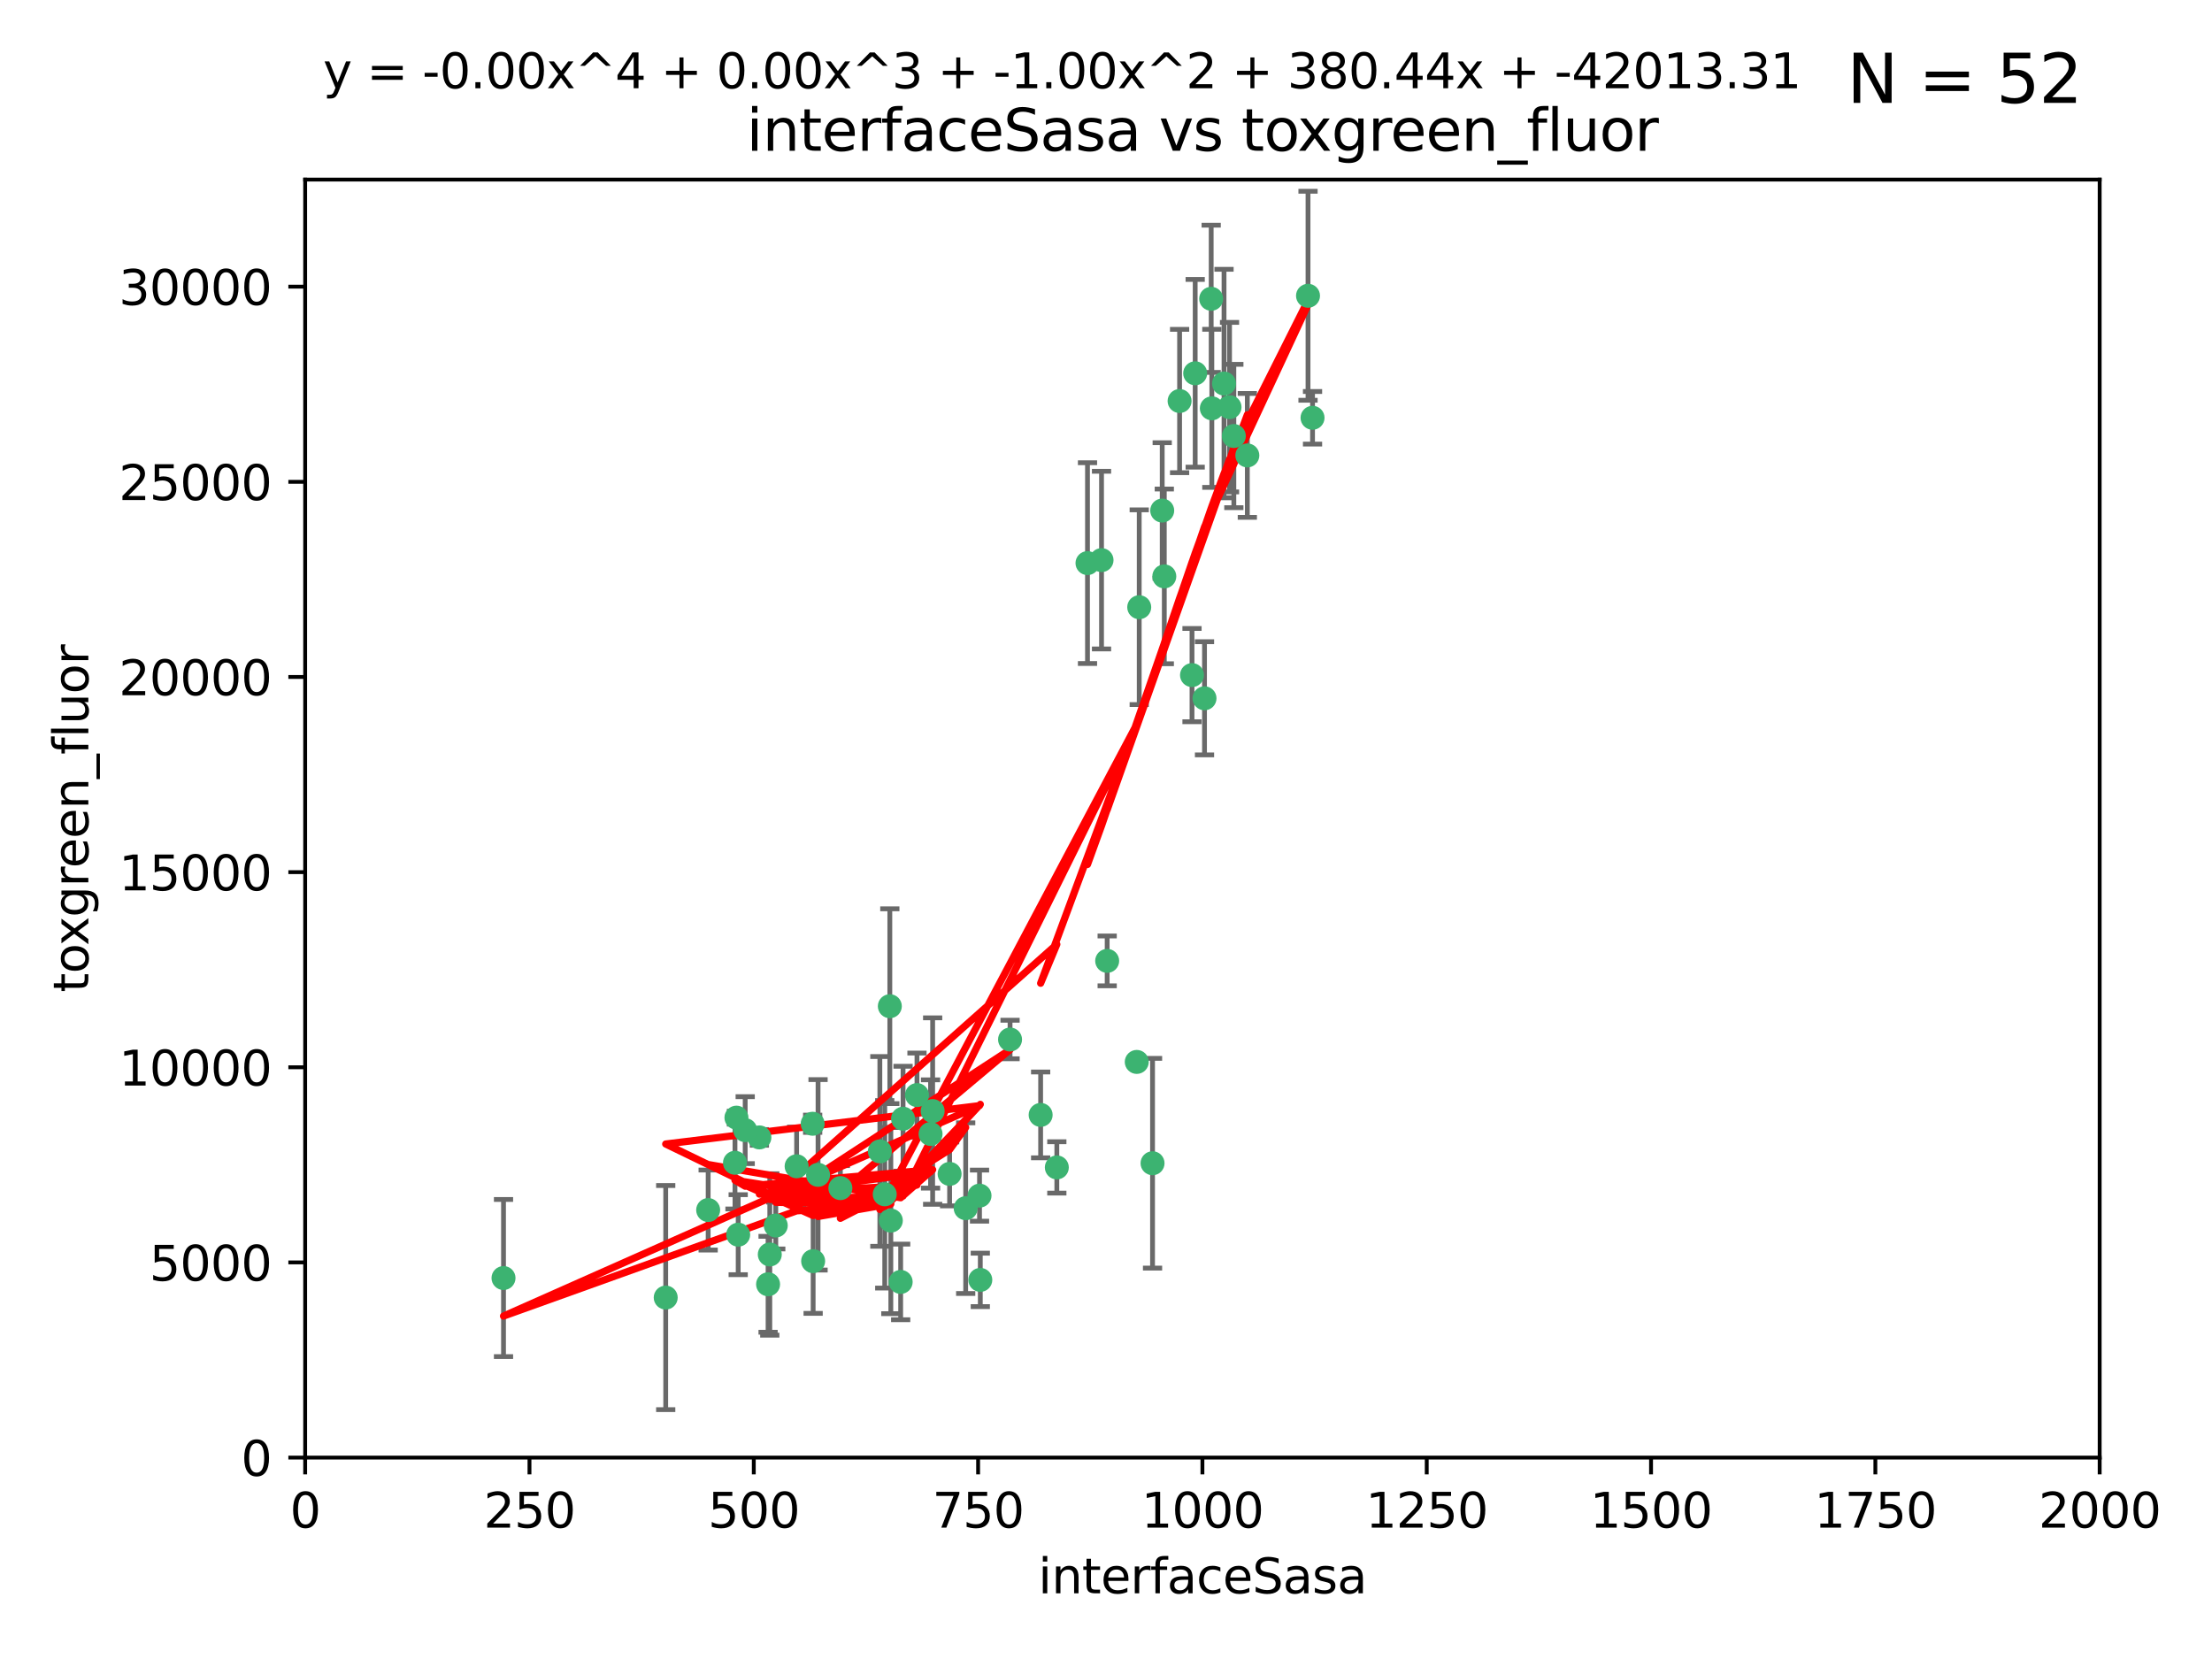 <?xml version="1.0" encoding="utf-8" standalone="no"?>
<!DOCTYPE svg PUBLIC "-//W3C//DTD SVG 1.1//EN"
  "http://www.w3.org/Graphics/SVG/1.1/DTD/svg11.dtd">
<svg xmlns:xlink="http://www.w3.org/1999/xlink" width="460.8pt" height="345.6pt" viewBox="0 0 460.8 345.6" xmlns="http://www.w3.org/2000/svg" version="1.1">
 <defs>
  <style type="text/css">*{stroke-linejoin: round; stroke-linecap: butt}</style>
 </defs>
 <g id="figure_1">
  <g id="patch_1">
   <path d="M 0 345.6 
L 460.8 345.6 
L 460.8 0 
L 0 0 
z
" style="fill: #ffffff"/>
  </g>
  <g id="axes_1">
   <g id="patch_2">
    <path d="M 63.571 303.64 
L 437.4 303.64 
L 437.4 37.411 
L 63.571 37.411 
z
" style="fill: #ffffff"/>
   </g>
   <g id="PathCollection_1">
    <defs>
     <path id="m4fcc59245c" d="M 0 1.118 
C 0.297 1.118 0.581 1 0.791 0.791 
C 1 0.581 1.118 0.297 1.118 0 
C 1.118 -0.297 1 -0.581 0.791 -0.791 
C 0.581 -1 0.297 -1.118 0 -1.118 
C -0.297 -1.118 -0.581 -1 -0.791 -0.791 
C -1 -0.581 -1.118 -0.297 -1.118 0 
C -1.118 0.297 -1 0.581 -0.791 0.791 
C -0.581 1 -0.297 1.118 0 1.118 
z
" style="stroke: #3cb371"/>
    </defs>
    <g clip-path="url(#pe7c13f4e9d)">
     <use xlink:href="#m4fcc59245c" x="272.484" y="61.614" style="fill: #3cb371; stroke: #3cb371"/>
     <use xlink:href="#m4fcc59245c" x="257.033" y="90.829" style="fill: #3cb371; stroke: #3cb371"/>
     <use xlink:href="#m4fcc59245c" x="242.11" y="106.358" style="fill: #3cb371; stroke: #3cb371"/>
     <use xlink:href="#m4fcc59245c" x="252.448" y="85.062" style="fill: #3cb371; stroke: #3cb371"/>
     <use xlink:href="#m4fcc59245c" x="254.987" y="79.9" style="fill: #3cb371; stroke: #3cb371"/>
     <use xlink:href="#m4fcc59245c" x="273.426" y="87.031" style="fill: #3cb371; stroke: #3cb371"/>
     <use xlink:href="#m4fcc59245c" x="250.921" y="145.468" style="fill: #3cb371; stroke: #3cb371"/>
     <use xlink:href="#m4fcc59245c" x="229.469" y="116.682" style="fill: #3cb371; stroke: #3cb371"/>
     <use xlink:href="#m4fcc59245c" x="226.546" y="117.306" style="fill: #3cb371; stroke: #3cb371"/>
     <use xlink:href="#m4fcc59245c" x="252.312" y="62.244" style="fill: #3cb371; stroke: #3cb371"/>
     <use xlink:href="#m4fcc59245c" x="230.645" y="200.168" style="fill: #3cb371; stroke: #3cb371"/>
     <use xlink:href="#m4fcc59245c" x="259.843" y="94.872" style="fill: #3cb371; stroke: #3cb371"/>
     <use xlink:href="#m4fcc59245c" x="248.317" y="140.634" style="fill: #3cb371; stroke: #3cb371"/>
     <use xlink:href="#m4fcc59245c" x="242.546" y="120.071" style="fill: #3cb371; stroke: #3cb371"/>
     <use xlink:href="#m4fcc59245c" x="248.979" y="77.763" style="fill: #3cb371; stroke: #3cb371"/>
     <use xlink:href="#m4fcc59245c" x="256.134" y="84.817" style="fill: #3cb371; stroke: #3cb371"/>
     <use xlink:href="#m4fcc59245c" x="245.731" y="83.54" style="fill: #3cb371; stroke: #3cb371"/>
     <use xlink:href="#m4fcc59245c" x="240.095" y="242.324" style="fill: #3cb371; stroke: #3cb371"/>
     <use xlink:href="#m4fcc59245c" x="237.321" y="126.494" style="fill: #3cb371; stroke: #3cb371"/>
     <use xlink:href="#m4fcc59245c" x="216.785" y="232.256" style="fill: #3cb371; stroke: #3cb371"/>
     <use xlink:href="#m4fcc59245c" x="220.157" y="243.195" style="fill: #3cb371; stroke: #3cb371"/>
     <use xlink:href="#m4fcc59245c" x="160.361" y="261.328" style="fill: #3cb371; stroke: #3cb371"/>
     <use xlink:href="#m4fcc59245c" x="188.124" y="233.047" style="fill: #3cb371; stroke: #3cb371"/>
     <use xlink:href="#m4fcc59245c" x="236.807" y="221.217" style="fill: #3cb371; stroke: #3cb371"/>
     <use xlink:href="#m4fcc59245c" x="183.29" y="239.862" style="fill: #3cb371; stroke: #3cb371"/>
     <use xlink:href="#m4fcc59245c" x="204.215" y="266.625" style="fill: #3cb371; stroke: #3cb371"/>
     <use xlink:href="#m4fcc59245c" x="184.309" y="248.797" style="fill: #3cb371; stroke: #3cb371"/>
     <use xlink:href="#m4fcc59245c" x="201.17" y="251.686" style="fill: #3cb371; stroke: #3cb371"/>
     <use xlink:href="#m4fcc59245c" x="197.821" y="244.545" style="fill: #3cb371; stroke: #3cb371"/>
     <use xlink:href="#m4fcc59245c" x="175.066" y="247.505" style="fill: #3cb371; stroke: #3cb371"/>
     <use xlink:href="#m4fcc59245c" x="193.852" y="236.229" style="fill: #3cb371; stroke: #3cb371"/>
     <use xlink:href="#m4fcc59245c" x="158.193" y="236.943" style="fill: #3cb371; stroke: #3cb371"/>
     <use xlink:href="#m4fcc59245c" x="191.024" y="228.123" style="fill: #3cb371; stroke: #3cb371"/>
     <use xlink:href="#m4fcc59245c" x="170.415" y="244.739" style="fill: #3cb371; stroke: #3cb371"/>
     <use xlink:href="#m4fcc59245c" x="185.576" y="254.269" style="fill: #3cb371; stroke: #3cb371"/>
     <use xlink:href="#m4fcc59245c" x="161.606" y="255.298" style="fill: #3cb371; stroke: #3cb371"/>
     <use xlink:href="#m4fcc59245c" x="210.413" y="216.55" style="fill: #3cb371; stroke: #3cb371"/>
     <use xlink:href="#m4fcc59245c" x="169.294" y="234.099" style="fill: #3cb371; stroke: #3cb371"/>
     <use xlink:href="#m4fcc59245c" x="147.524" y="252.073" style="fill: #3cb371; stroke: #3cb371"/>
     <use xlink:href="#m4fcc59245c" x="187.626" y="267.05" style="fill: #3cb371; stroke: #3cb371"/>
     <use xlink:href="#m4fcc59245c" x="194.288" y="231.454" style="fill: #3cb371; stroke: #3cb371"/>
     <use xlink:href="#m4fcc59245c" x="155.238" y="235.431" style="fill: #3cb371; stroke: #3cb371"/>
     <use xlink:href="#m4fcc59245c" x="153.778" y="257.206" style="fill: #3cb371; stroke: #3cb371"/>
     <use xlink:href="#m4fcc59245c" x="169.393" y="262.719" style="fill: #3cb371; stroke: #3cb371"/>
     <use xlink:href="#m4fcc59245c" x="138.681" y="270.307" style="fill: #3cb371; stroke: #3cb371"/>
     <use xlink:href="#m4fcc59245c" x="204.052" y="249.072" style="fill: #3cb371; stroke: #3cb371"/>
     <use xlink:href="#m4fcc59245c" x="160.006" y="267.541" style="fill: #3cb371; stroke: #3cb371"/>
     <use xlink:href="#m4fcc59245c" x="104.891" y="266.237" style="fill: #3cb371; stroke: #3cb371"/>
     <use xlink:href="#m4fcc59245c" x="165.952" y="242.954" style="fill: #3cb371; stroke: #3cb371"/>
     <use xlink:href="#m4fcc59245c" x="185.368" y="209.613" style="fill: #3cb371; stroke: #3cb371"/>
     <use xlink:href="#m4fcc59245c" x="153.109" y="242.227" style="fill: #3cb371; stroke: #3cb371"/>
     <use xlink:href="#m4fcc59245c" x="153.414" y="232.825" style="fill: #3cb371; stroke: #3cb371"/>
    </g>
   </g>
   <g id="matplotlib.axis_1">
    <g id="xtick_1">
     <g id="line2d_1">
      <defs>
       <path id="meb03bc0d59" d="M 0 0 
L 0 3.5 
" style="stroke: #000000; stroke-width: 0.8"/>
      </defs>
      <g>
       <use xlink:href="#meb03bc0d59" x="63.571" y="303.64" style="stroke: #000000; stroke-width: 0.8"/>
      </g>
     </g>
     <g id="text_1">
      <!-- 0 -->
      <g transform="translate(60.39 318.238)scale(0.1 -0.1)">
       <defs>
        <path id="DejaVuSans-30" d="M 2034 4250 
Q 1547 4250 1301 3770 
Q 1056 3291 1056 2328 
Q 1056 1369 1301 889 
Q 1547 409 2034 409 
Q 2525 409 2770 889 
Q 3016 1369 3016 2328 
Q 3016 3291 2770 3770 
Q 2525 4250 2034 4250 
z
M 2034 4750 
Q 2819 4750 3233 4129 
Q 3647 3509 3647 2328 
Q 3647 1150 3233 529 
Q 2819 -91 2034 -91 
Q 1250 -91 836 529 
Q 422 1150 422 2328 
Q 422 3509 836 4129 
Q 1250 4750 2034 4750 
z
" transform="scale(0.016)"/>
       </defs>
       <use xlink:href="#DejaVuSans-30"/>
      </g>
     </g>
    </g>
    <g id="xtick_2">
     <g id="line2d_2">
      <g>
       <use xlink:href="#meb03bc0d59" x="110.3" y="303.64" style="stroke: #000000; stroke-width: 0.8"/>
      </g>
     </g>
     <g id="text_2">
      <!-- 250 -->
      <g transform="translate(100.756 318.238)scale(0.1 -0.1)">
       <defs>
        <path id="DejaVuSans-32" d="M 1228 531 
L 3431 531 
L 3431 0 
L 469 0 
L 469 531 
Q 828 903 1448 1529 
Q 2069 2156 2228 2338 
Q 2531 2678 2651 2914 
Q 2772 3150 2772 3378 
Q 2772 3750 2511 3984 
Q 2250 4219 1831 4219 
Q 1534 4219 1204 4116 
Q 875 4013 500 3803 
L 500 4441 
Q 881 4594 1212 4672 
Q 1544 4750 1819 4750 
Q 2544 4750 2975 4387 
Q 3406 4025 3406 3419 
Q 3406 3131 3298 2873 
Q 3191 2616 2906 2266 
Q 2828 2175 2409 1742 
Q 1991 1309 1228 531 
z
" transform="scale(0.016)"/>
        <path id="DejaVuSans-35" d="M 691 4666 
L 3169 4666 
L 3169 4134 
L 1269 4134 
L 1269 2991 
Q 1406 3038 1543 3061 
Q 1681 3084 1819 3084 
Q 2600 3084 3056 2656 
Q 3513 2228 3513 1497 
Q 3513 744 3044 326 
Q 2575 -91 1722 -91 
Q 1428 -91 1123 -41 
Q 819 9 494 109 
L 494 744 
Q 775 591 1075 516 
Q 1375 441 1709 441 
Q 2250 441 2565 725 
Q 2881 1009 2881 1497 
Q 2881 1984 2565 2268 
Q 2250 2553 1709 2553 
Q 1456 2553 1204 2497 
Q 953 2441 691 2322 
L 691 4666 
z
" transform="scale(0.016)"/>
       </defs>
       <use xlink:href="#DejaVuSans-32"/>
       <use xlink:href="#DejaVuSans-35" x="63.623"/>
       <use xlink:href="#DejaVuSans-30" x="127.246"/>
      </g>
     </g>
    </g>
    <g id="xtick_3">
     <g id="line2d_3">
      <g>
       <use xlink:href="#meb03bc0d59" x="157.028" y="303.64" style="stroke: #000000; stroke-width: 0.8"/>
      </g>
     </g>
     <g id="text_3">
      <!-- 500 -->
      <g transform="translate(147.485 318.238)scale(0.1 -0.1)">
       <use xlink:href="#DejaVuSans-35"/>
       <use xlink:href="#DejaVuSans-30" x="63.623"/>
       <use xlink:href="#DejaVuSans-30" x="127.246"/>
      </g>
     </g>
    </g>
    <g id="xtick_4">
     <g id="line2d_4">
      <g>
       <use xlink:href="#meb03bc0d59" x="203.757" y="303.64" style="stroke: #000000; stroke-width: 0.8"/>
      </g>
     </g>
     <g id="text_4">
      <!-- 750 -->
      <g transform="translate(194.213 318.238)scale(0.1 -0.1)">
       <defs>
        <path id="DejaVuSans-37" d="M 525 4666 
L 3525 4666 
L 3525 4397 
L 1831 0 
L 1172 0 
L 2766 4134 
L 525 4134 
L 525 4666 
z
" transform="scale(0.016)"/>
       </defs>
       <use xlink:href="#DejaVuSans-37"/>
       <use xlink:href="#DejaVuSans-35" x="63.623"/>
       <use xlink:href="#DejaVuSans-30" x="127.246"/>
      </g>
     </g>
    </g>
    <g id="xtick_5">
     <g id="line2d_5">
      <g>
       <use xlink:href="#meb03bc0d59" x="250.486" y="303.64" style="stroke: #000000; stroke-width: 0.8"/>
      </g>
     </g>
     <g id="text_5">
      <!-- 1000 -->
      <g transform="translate(237.761 318.238)scale(0.1 -0.1)">
       <defs>
        <path id="DejaVuSans-31" d="M 794 531 
L 1825 531 
L 1825 4091 
L 703 3866 
L 703 4441 
L 1819 4666 
L 2450 4666 
L 2450 531 
L 3481 531 
L 3481 0 
L 794 0 
L 794 531 
z
" transform="scale(0.016)"/>
       </defs>
       <use xlink:href="#DejaVuSans-31"/>
       <use xlink:href="#DejaVuSans-30" x="63.623"/>
       <use xlink:href="#DejaVuSans-30" x="127.246"/>
       <use xlink:href="#DejaVuSans-30" x="190.869"/>
      </g>
     </g>
    </g>
    <g id="xtick_6">
     <g id="line2d_6">
      <g>
       <use xlink:href="#meb03bc0d59" x="297.214" y="303.64" style="stroke: #000000; stroke-width: 0.8"/>
      </g>
     </g>
     <g id="text_6">
      <!-- 1250 -->
      <g transform="translate(284.489 318.238)scale(0.1 -0.1)">
       <use xlink:href="#DejaVuSans-31"/>
       <use xlink:href="#DejaVuSans-32" x="63.623"/>
       <use xlink:href="#DejaVuSans-35" x="127.246"/>
       <use xlink:href="#DejaVuSans-30" x="190.869"/>
      </g>
     </g>
    </g>
    <g id="xtick_7">
     <g id="line2d_7">
      <g>
       <use xlink:href="#meb03bc0d59" x="343.943" y="303.64" style="stroke: #000000; stroke-width: 0.8"/>
      </g>
     </g>
     <g id="text_7">
      <!-- 1500 -->
      <g transform="translate(331.218 318.238)scale(0.1 -0.1)">
       <use xlink:href="#DejaVuSans-31"/>
       <use xlink:href="#DejaVuSans-35" x="63.623"/>
       <use xlink:href="#DejaVuSans-30" x="127.246"/>
       <use xlink:href="#DejaVuSans-30" x="190.869"/>
      </g>
     </g>
    </g>
    <g id="xtick_8">
     <g id="line2d_8">
      <g>
       <use xlink:href="#meb03bc0d59" x="390.671" y="303.64" style="stroke: #000000; stroke-width: 0.8"/>
      </g>
     </g>
     <g id="text_8">
      <!-- 1750 -->
      <g transform="translate(377.946 318.238)scale(0.1 -0.1)">
       <use xlink:href="#DejaVuSans-31"/>
       <use xlink:href="#DejaVuSans-37" x="63.623"/>
       <use xlink:href="#DejaVuSans-35" x="127.246"/>
       <use xlink:href="#DejaVuSans-30" x="190.869"/>
      </g>
     </g>
    </g>
    <g id="xtick_9">
     <g id="line2d_9">
      <g>
       <use xlink:href="#meb03bc0d59" x="437.4" y="303.64" style="stroke: #000000; stroke-width: 0.8"/>
      </g>
     </g>
     <g id="text_9">
      <!-- 2000 -->
      <g transform="translate(424.675 318.238)scale(0.1 -0.1)">
       <use xlink:href="#DejaVuSans-32"/>
       <use xlink:href="#DejaVuSans-30" x="63.623"/>
       <use xlink:href="#DejaVuSans-30" x="127.246"/>
       <use xlink:href="#DejaVuSans-30" x="190.869"/>
      </g>
     </g>
    </g>
    <g id="text_10">
     <!-- interfaceSasa -->
     <g transform="translate(216.279 331.917)scale(0.1 -0.1)">
      <defs>
       <path id="DejaVuSans-69" d="M 603 3500 
L 1178 3500 
L 1178 0 
L 603 0 
L 603 3500 
z
M 603 4863 
L 1178 4863 
L 1178 4134 
L 603 4134 
L 603 4863 
z
" transform="scale(0.016)"/>
       <path id="DejaVuSans-6e" d="M 3513 2113 
L 3513 0 
L 2938 0 
L 2938 2094 
Q 2938 2591 2744 2837 
Q 2550 3084 2163 3084 
Q 1697 3084 1428 2787 
Q 1159 2491 1159 1978 
L 1159 0 
L 581 0 
L 581 3500 
L 1159 3500 
L 1159 2956 
Q 1366 3272 1645 3428 
Q 1925 3584 2291 3584 
Q 2894 3584 3203 3211 
Q 3513 2838 3513 2113 
z
" transform="scale(0.016)"/>
       <path id="DejaVuSans-74" d="M 1172 4494 
L 1172 3500 
L 2356 3500 
L 2356 3053 
L 1172 3053 
L 1172 1153 
Q 1172 725 1289 603 
Q 1406 481 1766 481 
L 2356 481 
L 2356 0 
L 1766 0 
Q 1100 0 847 248 
Q 594 497 594 1153 
L 594 3053 
L 172 3053 
L 172 3500 
L 594 3500 
L 594 4494 
L 1172 4494 
z
" transform="scale(0.016)"/>
       <path id="DejaVuSans-65" d="M 3597 1894 
L 3597 1613 
L 953 1613 
Q 991 1019 1311 708 
Q 1631 397 2203 397 
Q 2534 397 2845 478 
Q 3156 559 3463 722 
L 3463 178 
Q 3153 47 2828 -22 
Q 2503 -91 2169 -91 
Q 1331 -91 842 396 
Q 353 884 353 1716 
Q 353 2575 817 3079 
Q 1281 3584 2069 3584 
Q 2775 3584 3186 3129 
Q 3597 2675 3597 1894 
z
M 3022 2063 
Q 3016 2534 2758 2815 
Q 2500 3097 2075 3097 
Q 1594 3097 1305 2825 
Q 1016 2553 972 2059 
L 3022 2063 
z
" transform="scale(0.016)"/>
       <path id="DejaVuSans-72" d="M 2631 2963 
Q 2534 3019 2420 3045 
Q 2306 3072 2169 3072 
Q 1681 3072 1420 2755 
Q 1159 2438 1159 1844 
L 1159 0 
L 581 0 
L 581 3500 
L 1159 3500 
L 1159 2956 
Q 1341 3275 1631 3429 
Q 1922 3584 2338 3584 
Q 2397 3584 2469 3576 
Q 2541 3569 2628 3553 
L 2631 2963 
z
" transform="scale(0.016)"/>
       <path id="DejaVuSans-66" d="M 2375 4863 
L 2375 4384 
L 1825 4384 
Q 1516 4384 1395 4259 
Q 1275 4134 1275 3809 
L 1275 3500 
L 2222 3500 
L 2222 3053 
L 1275 3053 
L 1275 0 
L 697 0 
L 697 3053 
L 147 3053 
L 147 3500 
L 697 3500 
L 697 3744 
Q 697 4328 969 4595 
Q 1241 4863 1831 4863 
L 2375 4863 
z
" transform="scale(0.016)"/>
       <path id="DejaVuSans-61" d="M 2194 1759 
Q 1497 1759 1228 1600 
Q 959 1441 959 1056 
Q 959 750 1161 570 
Q 1363 391 1709 391 
Q 2188 391 2477 730 
Q 2766 1069 2766 1631 
L 2766 1759 
L 2194 1759 
z
M 3341 1997 
L 3341 0 
L 2766 0 
L 2766 531 
Q 2569 213 2275 61 
Q 1981 -91 1556 -91 
Q 1019 -91 701 211 
Q 384 513 384 1019 
Q 384 1609 779 1909 
Q 1175 2209 1959 2209 
L 2766 2209 
L 2766 2266 
Q 2766 2663 2505 2880 
Q 2244 3097 1772 3097 
Q 1472 3097 1187 3025 
Q 903 2953 641 2809 
L 641 3341 
Q 956 3463 1253 3523 
Q 1550 3584 1831 3584 
Q 2591 3584 2966 3190 
Q 3341 2797 3341 1997 
z
" transform="scale(0.016)"/>
       <path id="DejaVuSans-63" d="M 3122 3366 
L 3122 2828 
Q 2878 2963 2633 3030 
Q 2388 3097 2138 3097 
Q 1578 3097 1268 2742 
Q 959 2388 959 1747 
Q 959 1106 1268 751 
Q 1578 397 2138 397 
Q 2388 397 2633 464 
Q 2878 531 3122 666 
L 3122 134 
Q 2881 22 2623 -34 
Q 2366 -91 2075 -91 
Q 1284 -91 818 406 
Q 353 903 353 1747 
Q 353 2603 823 3093 
Q 1294 3584 2113 3584 
Q 2378 3584 2631 3529 
Q 2884 3475 3122 3366 
z
" transform="scale(0.016)"/>
       <path id="DejaVuSans-53" d="M 3425 4513 
L 3425 3897 
Q 3066 4069 2747 4153 
Q 2428 4238 2131 4238 
Q 1616 4238 1336 4038 
Q 1056 3838 1056 3469 
Q 1056 3159 1242 3001 
Q 1428 2844 1947 2747 
L 2328 2669 
Q 3034 2534 3370 2195 
Q 3706 1856 3706 1288 
Q 3706 609 3251 259 
Q 2797 -91 1919 -91 
Q 1588 -91 1214 -16 
Q 841 59 441 206 
L 441 856 
Q 825 641 1194 531 
Q 1563 422 1919 422 
Q 2459 422 2753 634 
Q 3047 847 3047 1241 
Q 3047 1584 2836 1778 
Q 2625 1972 2144 2069 
L 1759 2144 
Q 1053 2284 737 2584 
Q 422 2884 422 3419 
Q 422 4038 858 4394 
Q 1294 4750 2059 4750 
Q 2388 4750 2728 4690 
Q 3069 4631 3425 4513 
z
" transform="scale(0.016)"/>
       <path id="DejaVuSans-73" d="M 2834 3397 
L 2834 2853 
Q 2591 2978 2328 3040 
Q 2066 3103 1784 3103 
Q 1356 3103 1142 2972 
Q 928 2841 928 2578 
Q 928 2378 1081 2264 
Q 1234 2150 1697 2047 
L 1894 2003 
Q 2506 1872 2764 1633 
Q 3022 1394 3022 966 
Q 3022 478 2636 193 
Q 2250 -91 1575 -91 
Q 1294 -91 989 -36 
Q 684 19 347 128 
L 347 722 
Q 666 556 975 473 
Q 1284 391 1588 391 
Q 1994 391 2212 530 
Q 2431 669 2431 922 
Q 2431 1156 2273 1281 
Q 2116 1406 1581 1522 
L 1381 1569 
Q 847 1681 609 1914 
Q 372 2147 372 2553 
Q 372 3047 722 3315 
Q 1072 3584 1716 3584 
Q 2034 3584 2315 3537 
Q 2597 3491 2834 3397 
z
" transform="scale(0.016)"/>
      </defs>
      <use xlink:href="#DejaVuSans-69"/>
      <use xlink:href="#DejaVuSans-6e" x="27.783"/>
      <use xlink:href="#DejaVuSans-74" x="91.162"/>
      <use xlink:href="#DejaVuSans-65" x="130.371"/>
      <use xlink:href="#DejaVuSans-72" x="191.895"/>
      <use xlink:href="#DejaVuSans-66" x="233.008"/>
      <use xlink:href="#DejaVuSans-61" x="268.213"/>
      <use xlink:href="#DejaVuSans-63" x="329.492"/>
      <use xlink:href="#DejaVuSans-65" x="384.473"/>
      <use xlink:href="#DejaVuSans-53" x="445.996"/>
      <use xlink:href="#DejaVuSans-61" x="509.473"/>
      <use xlink:href="#DejaVuSans-73" x="570.752"/>
      <use xlink:href="#DejaVuSans-61" x="622.852"/>
     </g>
    </g>
   </g>
   <g id="matplotlib.axis_2">
    <g id="ytick_1">
     <g id="line2d_10">
      <defs>
       <path id="mb347c92ba5" d="M 0 0 
L -3.5 0 
" style="stroke: #000000; stroke-width: 0.8"/>
      </defs>
      <g>
       <use xlink:href="#mb347c92ba5" x="63.571" y="303.64" style="stroke: #000000; stroke-width: 0.8"/>
      </g>
     </g>
     <g id="text_11">
      <!-- 0 -->
      <g transform="translate(50.209 307.439)scale(0.1 -0.1)">
       <use xlink:href="#DejaVuSans-30"/>
      </g>
     </g>
    </g>
    <g id="ytick_2">
     <g id="line2d_11">
      <g>
       <use xlink:href="#mb347c92ba5" x="63.571" y="262.986" style="stroke: #000000; stroke-width: 0.8"/>
      </g>
     </g>
     <g id="text_12">
      <!-- 5000 -->
      <g transform="translate(31.121 266.786)scale(0.1 -0.1)">
       <use xlink:href="#DejaVuSans-35"/>
       <use xlink:href="#DejaVuSans-30" x="63.623"/>
       <use xlink:href="#DejaVuSans-30" x="127.246"/>
       <use xlink:href="#DejaVuSans-30" x="190.869"/>
      </g>
     </g>
    </g>
    <g id="ytick_3">
     <g id="line2d_12">
      <g>
       <use xlink:href="#mb347c92ba5" x="63.571" y="222.333" style="stroke: #000000; stroke-width: 0.8"/>
      </g>
     </g>
     <g id="text_13">
      <!-- 10000 -->
      <g transform="translate(24.759 226.132)scale(0.1 -0.1)">
       <use xlink:href="#DejaVuSans-31"/>
       <use xlink:href="#DejaVuSans-30" x="63.623"/>
       <use xlink:href="#DejaVuSans-30" x="127.246"/>
       <use xlink:href="#DejaVuSans-30" x="190.869"/>
       <use xlink:href="#DejaVuSans-30" x="254.492"/>
      </g>
     </g>
    </g>
    <g id="ytick_4">
     <g id="line2d_13">
      <g>
       <use xlink:href="#mb347c92ba5" x="63.571" y="181.679" style="stroke: #000000; stroke-width: 0.8"/>
      </g>
     </g>
     <g id="text_14">
      <!-- 15000 -->
      <g transform="translate(24.759 185.478)scale(0.1 -0.1)">
       <use xlink:href="#DejaVuSans-31"/>
       <use xlink:href="#DejaVuSans-35" x="63.623"/>
       <use xlink:href="#DejaVuSans-30" x="127.246"/>
       <use xlink:href="#DejaVuSans-30" x="190.869"/>
       <use xlink:href="#DejaVuSans-30" x="254.492"/>
      </g>
     </g>
    </g>
    <g id="ytick_5">
     <g id="line2d_14">
      <g>
       <use xlink:href="#mb347c92ba5" x="63.571" y="141.026" style="stroke: #000000; stroke-width: 0.8"/>
      </g>
     </g>
     <g id="text_15">
      <!-- 20000 -->
      <g transform="translate(24.759 144.825)scale(0.1 -0.1)">
       <use xlink:href="#DejaVuSans-32"/>
       <use xlink:href="#DejaVuSans-30" x="63.623"/>
       <use xlink:href="#DejaVuSans-30" x="127.246"/>
       <use xlink:href="#DejaVuSans-30" x="190.869"/>
       <use xlink:href="#DejaVuSans-30" x="254.492"/>
      </g>
     </g>
    </g>
    <g id="ytick_6">
     <g id="line2d_15">
      <g>
       <use xlink:href="#mb347c92ba5" x="63.571" y="100.372" style="stroke: #000000; stroke-width: 0.8"/>
      </g>
     </g>
     <g id="text_16">
      <!-- 25000 -->
      <g transform="translate(24.759 104.171)scale(0.1 -0.1)">
       <use xlink:href="#DejaVuSans-32"/>
       <use xlink:href="#DejaVuSans-35" x="63.623"/>
       <use xlink:href="#DejaVuSans-30" x="127.246"/>
       <use xlink:href="#DejaVuSans-30" x="190.869"/>
       <use xlink:href="#DejaVuSans-30" x="254.492"/>
      </g>
     </g>
    </g>
    <g id="ytick_7">
     <g id="line2d_16">
      <g>
       <use xlink:href="#mb347c92ba5" x="63.571" y="59.718" style="stroke: #000000; stroke-width: 0.8"/>
      </g>
     </g>
     <g id="text_17">
      <!-- 30000 -->
      <g transform="translate(24.759 63.518)scale(0.1 -0.1)">
       <defs>
        <path id="DejaVuSans-33" d="M 2597 2516 
Q 3050 2419 3304 2112 
Q 3559 1806 3559 1356 
Q 3559 666 3084 287 
Q 2609 -91 1734 -91 
Q 1441 -91 1130 -33 
Q 819 25 488 141 
L 488 750 
Q 750 597 1062 519 
Q 1375 441 1716 441 
Q 2309 441 2620 675 
Q 2931 909 2931 1356 
Q 2931 1769 2642 2001 
Q 2353 2234 1838 2234 
L 1294 2234 
L 1294 2753 
L 1863 2753 
Q 2328 2753 2575 2939 
Q 2822 3125 2822 3475 
Q 2822 3834 2567 4026 
Q 2313 4219 1838 4219 
Q 1578 4219 1281 4162 
Q 984 4106 628 3988 
L 628 4550 
Q 988 4650 1302 4700 
Q 1616 4750 1894 4750 
Q 2613 4750 3031 4423 
Q 3450 4097 3450 3541 
Q 3450 3153 3228 2886 
Q 3006 2619 2597 2516 
z
" transform="scale(0.016)"/>
       </defs>
       <use xlink:href="#DejaVuSans-33"/>
       <use xlink:href="#DejaVuSans-30" x="63.623"/>
       <use xlink:href="#DejaVuSans-30" x="127.246"/>
       <use xlink:href="#DejaVuSans-30" x="190.869"/>
       <use xlink:href="#DejaVuSans-30" x="254.492"/>
      </g>
     </g>
    </g>
    <g id="text_18">
     <!-- toxgreen_fluor -->
     <g transform="translate(18.401 206.72)rotate(-90)scale(0.1 -0.1)">
      <defs>
       <path id="DejaVuSans-6f" d="M 1959 3097 
Q 1497 3097 1228 2736 
Q 959 2375 959 1747 
Q 959 1119 1226 758 
Q 1494 397 1959 397 
Q 2419 397 2687 759 
Q 2956 1122 2956 1747 
Q 2956 2369 2687 2733 
Q 2419 3097 1959 3097 
z
M 1959 3584 
Q 2709 3584 3137 3096 
Q 3566 2609 3566 1747 
Q 3566 888 3137 398 
Q 2709 -91 1959 -91 
Q 1206 -91 779 398 
Q 353 888 353 1747 
Q 353 2609 779 3096 
Q 1206 3584 1959 3584 
z
" transform="scale(0.016)"/>
       <path id="DejaVuSans-78" d="M 3513 3500 
L 2247 1797 
L 3578 0 
L 2900 0 
L 1881 1375 
L 863 0 
L 184 0 
L 1544 1831 
L 300 3500 
L 978 3500 
L 1906 2253 
L 2834 3500 
L 3513 3500 
z
" transform="scale(0.016)"/>
       <path id="DejaVuSans-67" d="M 2906 1791 
Q 2906 2416 2648 2759 
Q 2391 3103 1925 3103 
Q 1463 3103 1205 2759 
Q 947 2416 947 1791 
Q 947 1169 1205 825 
Q 1463 481 1925 481 
Q 2391 481 2648 825 
Q 2906 1169 2906 1791 
z
M 3481 434 
Q 3481 -459 3084 -895 
Q 2688 -1331 1869 -1331 
Q 1566 -1331 1297 -1286 
Q 1028 -1241 775 -1147 
L 775 -588 
Q 1028 -725 1275 -790 
Q 1522 -856 1778 -856 
Q 2344 -856 2625 -561 
Q 2906 -266 2906 331 
L 2906 616 
Q 2728 306 2450 153 
Q 2172 0 1784 0 
Q 1141 0 747 490 
Q 353 981 353 1791 
Q 353 2603 747 3093 
Q 1141 3584 1784 3584 
Q 2172 3584 2450 3431 
Q 2728 3278 2906 2969 
L 2906 3500 
L 3481 3500 
L 3481 434 
z
" transform="scale(0.016)"/>
       <path id="DejaVuSans-5f" d="M 3263 -1063 
L 3263 -1509 
L -63 -1509 
L -63 -1063 
L 3263 -1063 
z
" transform="scale(0.016)"/>
       <path id="DejaVuSans-6c" d="M 603 4863 
L 1178 4863 
L 1178 0 
L 603 0 
L 603 4863 
z
" transform="scale(0.016)"/>
       <path id="DejaVuSans-75" d="M 544 1381 
L 544 3500 
L 1119 3500 
L 1119 1403 
Q 1119 906 1312 657 
Q 1506 409 1894 409 
Q 2359 409 2629 706 
Q 2900 1003 2900 1516 
L 2900 3500 
L 3475 3500 
L 3475 0 
L 2900 0 
L 2900 538 
Q 2691 219 2414 64 
Q 2138 -91 1772 -91 
Q 1169 -91 856 284 
Q 544 659 544 1381 
z
M 1991 3584 
L 1991 3584 
z
" transform="scale(0.016)"/>
      </defs>
      <use xlink:href="#DejaVuSans-74"/>
      <use xlink:href="#DejaVuSans-6f" x="39.209"/>
      <use xlink:href="#DejaVuSans-78" x="97.266"/>
      <use xlink:href="#DejaVuSans-67" x="156.445"/>
      <use xlink:href="#DejaVuSans-72" x="219.922"/>
      <use xlink:href="#DejaVuSans-65" x="258.785"/>
      <use xlink:href="#DejaVuSans-65" x="320.309"/>
      <use xlink:href="#DejaVuSans-6e" x="381.832"/>
      <use xlink:href="#DejaVuSans-5f" x="445.211"/>
      <use xlink:href="#DejaVuSans-66" x="495.211"/>
      <use xlink:href="#DejaVuSans-6c" x="530.416"/>
      <use xlink:href="#DejaVuSans-75" x="558.199"/>
      <use xlink:href="#DejaVuSans-6f" x="621.578"/>
      <use xlink:href="#DejaVuSans-72" x="682.76"/>
     </g>
    </g>
   </g>
   <g id="LineCollection_1">
    <path d="M 272.484 83.38 
L 272.484 39.848 
" clip-path="url(#pe7c13f4e9d)" style="fill: none; stroke: #696969"/>
    <path d="M 257.033 105.759 
L 257.033 75.9 
" clip-path="url(#pe7c13f4e9d)" style="fill: none; stroke: #696969"/>
    <path d="M 242.11 120.489 
L 242.11 92.227 
" clip-path="url(#pe7c13f4e9d)" style="fill: none; stroke: #696969"/>
    <path d="M 252.448 101.528 
L 252.448 68.595 
" clip-path="url(#pe7c13f4e9d)" style="fill: none; stroke: #696969"/>
    <path d="M 254.987 103.698 
L 254.987 56.102 
" clip-path="url(#pe7c13f4e9d)" style="fill: none; stroke: #696969"/>
    <path d="M 273.426 92.506 
L 273.426 81.557 
" clip-path="url(#pe7c13f4e9d)" style="fill: none; stroke: #696969"/>
    <path d="M 250.921 157.254 
L 250.921 133.683 
" clip-path="url(#pe7c13f4e9d)" style="fill: none; stroke: #696969"/>
    <path d="M 229.469 135.19 
L 229.469 98.175 
" clip-path="url(#pe7c13f4e9d)" style="fill: none; stroke: #696969"/>
    <path d="M 226.546 138.218 
L 226.546 96.393 
" clip-path="url(#pe7c13f4e9d)" style="fill: none; stroke: #696969"/>
    <path d="M 252.312 77.579 
L 252.312 46.91 
" clip-path="url(#pe7c13f4e9d)" style="fill: none; stroke: #696969"/>
    <path d="M 230.645 205.359 
L 230.645 194.977 
" clip-path="url(#pe7c13f4e9d)" style="fill: none; stroke: #696969"/>
    <path d="M 259.843 107.775 
L 259.843 81.969 
" clip-path="url(#pe7c13f4e9d)" style="fill: none; stroke: #696969"/>
    <path d="M 248.317 150.349 
L 248.317 130.92 
" clip-path="url(#pe7c13f4e9d)" style="fill: none; stroke: #696969"/>
    <path d="M 242.546 138.271 
L 242.546 101.87 
" clip-path="url(#pe7c13f4e9d)" style="fill: none; stroke: #696969"/>
    <path d="M 248.979 97.317 
L 248.979 58.209 
" clip-path="url(#pe7c13f4e9d)" style="fill: none; stroke: #696969"/>
    <path d="M 256.134 102.476 
L 256.134 67.157 
" clip-path="url(#pe7c13f4e9d)" style="fill: none; stroke: #696969"/>
    <path d="M 245.731 98.468 
L 245.731 68.613 
" clip-path="url(#pe7c13f4e9d)" style="fill: none; stroke: #696969"/>
    <path d="M 240.095 264.166 
L 240.095 220.481 
" clip-path="url(#pe7c13f4e9d)" style="fill: none; stroke: #696969"/>
    <path d="M 237.321 146.774 
L 237.321 106.214 
" clip-path="url(#pe7c13f4e9d)" style="fill: none; stroke: #696969"/>
    <path d="M 216.785 241.194 
L 216.785 223.317 
" clip-path="url(#pe7c13f4e9d)" style="fill: none; stroke: #696969"/>
    <path d="M 220.157 248.545 
L 220.157 237.845 
" clip-path="url(#pe7c13f4e9d)" style="fill: none; stroke: #696969"/>
    <path d="M 160.361 278.138 
L 160.361 244.518 
" clip-path="url(#pe7c13f4e9d)" style="fill: none; stroke: #696969"/>
    <path d="M 188.124 243.969 
L 188.124 222.125 
" clip-path="url(#pe7c13f4e9d)" style="fill: none; stroke: #696969"/>
    <path d="M 236.807 222.051 
L 236.807 220.383 
" clip-path="url(#pe7c13f4e9d)" style="fill: none; stroke: #696969"/>
    <path d="M 183.29 259.624 
L 183.29 220.1 
" clip-path="url(#pe7c13f4e9d)" style="fill: none; stroke: #696969"/>
    <path d="M 204.215 272.192 
L 204.215 261.058 
" clip-path="url(#pe7c13f4e9d)" style="fill: none; stroke: #696969"/>
    <path d="M 184.309 268.328 
L 184.309 229.266 
" clip-path="url(#pe7c13f4e9d)" style="fill: none; stroke: #696969"/>
    <path d="M 201.17 269.46 
L 201.17 233.912 
" clip-path="url(#pe7c13f4e9d)" style="fill: none; stroke: #696969"/>
    <path d="M 197.821 251.202 
L 197.821 237.887 
" clip-path="url(#pe7c13f4e9d)" style="fill: none; stroke: #696969"/>
    <path d="M 175.066 252.2 
L 175.066 242.809 
" clip-path="url(#pe7c13f4e9d)" style="fill: none; stroke: #696969"/>
    <path d="M 193.852 247.506 
L 193.852 224.952 
" clip-path="url(#pe7c13f4e9d)" style="fill: none; stroke: #696969"/>
    <path d="M 158.193 238.573 
L 158.193 235.313 
" clip-path="url(#pe7c13f4e9d)" style="fill: none; stroke: #696969"/>
    <path d="M 191.024 236.876 
L 191.024 219.369 
" clip-path="url(#pe7c13f4e9d)" style="fill: none; stroke: #696969"/>
    <path d="M 170.415 264.575 
L 170.415 224.902 
" clip-path="url(#pe7c13f4e9d)" style="fill: none; stroke: #696969"/>
    <path d="M 185.576 273.656 
L 185.576 234.881 
" clip-path="url(#pe7c13f4e9d)" style="fill: none; stroke: #696969"/>
    <path d="M 161.606 260.179 
L 161.606 250.417 
" clip-path="url(#pe7c13f4e9d)" style="fill: none; stroke: #696969"/>
    <path d="M 210.413 220.567 
L 210.413 212.534 
" clip-path="url(#pe7c13f4e9d)" style="fill: none; stroke: #696969"/>
    <path d="M 169.294 235.898 
L 169.294 232.3 
" clip-path="url(#pe7c13f4e9d)" style="fill: none; stroke: #696969"/>
    <path d="M 147.524 260.406 
L 147.524 243.74 
" clip-path="url(#pe7c13f4e9d)" style="fill: none; stroke: #696969"/>
    <path d="M 187.626 274.924 
L 187.626 259.176 
" clip-path="url(#pe7c13f4e9d)" style="fill: none; stroke: #696969"/>
    <path d="M 194.288 250.871 
L 194.288 212.037 
" clip-path="url(#pe7c13f4e9d)" style="fill: none; stroke: #696969"/>
    <path d="M 155.238 242.403 
L 155.238 228.458 
" clip-path="url(#pe7c13f4e9d)" style="fill: none; stroke: #696969"/>
    <path d="M 153.778 265.54 
L 153.778 248.873 
" clip-path="url(#pe7c13f4e9d)" style="fill: none; stroke: #696969"/>
    <path d="M 169.393 273.599 
L 169.393 251.839 
" clip-path="url(#pe7c13f4e9d)" style="fill: none; stroke: #696969"/>
    <path d="M 138.681 293.652 
L 138.681 246.963 
" clip-path="url(#pe7c13f4e9d)" style="fill: none; stroke: #696969"/>
    <path d="M 204.052 254.396 
L 204.052 243.748 
" clip-path="url(#pe7c13f4e9d)" style="fill: none; stroke: #696969"/>
    <path d="M 160.006 277.528 
L 160.006 257.554 
" clip-path="url(#pe7c13f4e9d)" style="fill: none; stroke: #696969"/>
    <path d="M 104.891 282.602 
L 104.891 249.872 
" clip-path="url(#pe7c13f4e9d)" style="fill: none; stroke: #696969"/>
    <path d="M 165.952 251.109 
L 165.952 234.798 
" clip-path="url(#pe7c13f4e9d)" style="fill: none; stroke: #696969"/>
    <path d="M 185.368 229.904 
L 185.368 189.322 
" clip-path="url(#pe7c13f4e9d)" style="fill: none; stroke: #696969"/>
    <path d="M 153.109 251.85 
L 153.109 232.604 
" clip-path="url(#pe7c13f4e9d)" style="fill: none; stroke: #696969"/>
    <path d="M 153.414 234.174 
L 153.414 231.476 
" clip-path="url(#pe7c13f4e9d)" style="fill: none; stroke: #696969"/>
   </g>
   <g id="line2d_17">
    <defs>
     <path id="m857750081a" d="M 2 0 
L -2 -0 
" style="stroke: #696969"/>
    </defs>
    <g clip-path="url(#pe7c13f4e9d)">
     <use xlink:href="#m857750081a" x="272.484" y="83.38" style="fill: #696969; stroke: #696969"/>
     <use xlink:href="#m857750081a" x="257.033" y="105.759" style="fill: #696969; stroke: #696969"/>
     <use xlink:href="#m857750081a" x="242.11" y="120.489" style="fill: #696969; stroke: #696969"/>
     <use xlink:href="#m857750081a" x="252.448" y="101.528" style="fill: #696969; stroke: #696969"/>
     <use xlink:href="#m857750081a" x="254.987" y="103.698" style="fill: #696969; stroke: #696969"/>
     <use xlink:href="#m857750081a" x="273.426" y="92.506" style="fill: #696969; stroke: #696969"/>
     <use xlink:href="#m857750081a" x="250.921" y="157.254" style="fill: #696969; stroke: #696969"/>
     <use xlink:href="#m857750081a" x="229.469" y="135.19" style="fill: #696969; stroke: #696969"/>
     <use xlink:href="#m857750081a" x="226.546" y="138.218" style="fill: #696969; stroke: #696969"/>
     <use xlink:href="#m857750081a" x="252.312" y="77.579" style="fill: #696969; stroke: #696969"/>
     <use xlink:href="#m857750081a" x="230.645" y="205.359" style="fill: #696969; stroke: #696969"/>
     <use xlink:href="#m857750081a" x="259.843" y="107.775" style="fill: #696969; stroke: #696969"/>
     <use xlink:href="#m857750081a" x="248.317" y="150.349" style="fill: #696969; stroke: #696969"/>
     <use xlink:href="#m857750081a" x="242.546" y="138.271" style="fill: #696969; stroke: #696969"/>
     <use xlink:href="#m857750081a" x="248.979" y="97.317" style="fill: #696969; stroke: #696969"/>
     <use xlink:href="#m857750081a" x="256.134" y="102.476" style="fill: #696969; stroke: #696969"/>
     <use xlink:href="#m857750081a" x="245.731" y="98.468" style="fill: #696969; stroke: #696969"/>
     <use xlink:href="#m857750081a" x="240.095" y="264.166" style="fill: #696969; stroke: #696969"/>
     <use xlink:href="#m857750081a" x="237.321" y="146.774" style="fill: #696969; stroke: #696969"/>
     <use xlink:href="#m857750081a" x="216.785" y="241.194" style="fill: #696969; stroke: #696969"/>
     <use xlink:href="#m857750081a" x="220.157" y="248.545" style="fill: #696969; stroke: #696969"/>
     <use xlink:href="#m857750081a" x="160.361" y="278.138" style="fill: #696969; stroke: #696969"/>
     <use xlink:href="#m857750081a" x="188.124" y="243.969" style="fill: #696969; stroke: #696969"/>
     <use xlink:href="#m857750081a" x="236.807" y="222.051" style="fill: #696969; stroke: #696969"/>
     <use xlink:href="#m857750081a" x="183.29" y="259.624" style="fill: #696969; stroke: #696969"/>
     <use xlink:href="#m857750081a" x="204.215" y="272.192" style="fill: #696969; stroke: #696969"/>
     <use xlink:href="#m857750081a" x="184.309" y="268.328" style="fill: #696969; stroke: #696969"/>
     <use xlink:href="#m857750081a" x="201.17" y="269.46" style="fill: #696969; stroke: #696969"/>
     <use xlink:href="#m857750081a" x="197.821" y="251.202" style="fill: #696969; stroke: #696969"/>
     <use xlink:href="#m857750081a" x="175.066" y="252.2" style="fill: #696969; stroke: #696969"/>
     <use xlink:href="#m857750081a" x="193.852" y="247.506" style="fill: #696969; stroke: #696969"/>
     <use xlink:href="#m857750081a" x="158.193" y="238.573" style="fill: #696969; stroke: #696969"/>
     <use xlink:href="#m857750081a" x="191.024" y="236.876" style="fill: #696969; stroke: #696969"/>
     <use xlink:href="#m857750081a" x="170.415" y="264.575" style="fill: #696969; stroke: #696969"/>
     <use xlink:href="#m857750081a" x="185.576" y="273.656" style="fill: #696969; stroke: #696969"/>
     <use xlink:href="#m857750081a" x="161.606" y="260.179" style="fill: #696969; stroke: #696969"/>
     <use xlink:href="#m857750081a" x="210.413" y="220.567" style="fill: #696969; stroke: #696969"/>
     <use xlink:href="#m857750081a" x="169.294" y="235.898" style="fill: #696969; stroke: #696969"/>
     <use xlink:href="#m857750081a" x="147.524" y="260.406" style="fill: #696969; stroke: #696969"/>
     <use xlink:href="#m857750081a" x="187.626" y="274.924" style="fill: #696969; stroke: #696969"/>
     <use xlink:href="#m857750081a" x="194.288" y="250.871" style="fill: #696969; stroke: #696969"/>
     <use xlink:href="#m857750081a" x="155.238" y="242.403" style="fill: #696969; stroke: #696969"/>
     <use xlink:href="#m857750081a" x="153.778" y="265.54" style="fill: #696969; stroke: #696969"/>
     <use xlink:href="#m857750081a" x="169.393" y="273.599" style="fill: #696969; stroke: #696969"/>
     <use xlink:href="#m857750081a" x="138.681" y="293.652" style="fill: #696969; stroke: #696969"/>
     <use xlink:href="#m857750081a" x="204.052" y="254.396" style="fill: #696969; stroke: #696969"/>
     <use xlink:href="#m857750081a" x="160.006" y="277.528" style="fill: #696969; stroke: #696969"/>
     <use xlink:href="#m857750081a" x="104.891" y="282.602" style="fill: #696969; stroke: #696969"/>
     <use xlink:href="#m857750081a" x="165.952" y="251.109" style="fill: #696969; stroke: #696969"/>
     <use xlink:href="#m857750081a" x="185.368" y="229.904" style="fill: #696969; stroke: #696969"/>
     <use xlink:href="#m857750081a" x="153.109" y="251.85" style="fill: #696969; stroke: #696969"/>
     <use xlink:href="#m857750081a" x="153.414" y="234.174" style="fill: #696969; stroke: #696969"/>
    </g>
   </g>
   <g id="line2d_18">
    <g clip-path="url(#pe7c13f4e9d)">
     <use xlink:href="#m857750081a" x="272.484" y="39.848" style="fill: #696969; stroke: #696969"/>
     <use xlink:href="#m857750081a" x="257.033" y="75.9" style="fill: #696969; stroke: #696969"/>
     <use xlink:href="#m857750081a" x="242.11" y="92.227" style="fill: #696969; stroke: #696969"/>
     <use xlink:href="#m857750081a" x="252.448" y="68.595" style="fill: #696969; stroke: #696969"/>
     <use xlink:href="#m857750081a" x="254.987" y="56.102" style="fill: #696969; stroke: #696969"/>
     <use xlink:href="#m857750081a" x="273.426" y="81.557" style="fill: #696969; stroke: #696969"/>
     <use xlink:href="#m857750081a" x="250.921" y="133.683" style="fill: #696969; stroke: #696969"/>
     <use xlink:href="#m857750081a" x="229.469" y="98.175" style="fill: #696969; stroke: #696969"/>
     <use xlink:href="#m857750081a" x="226.546" y="96.393" style="fill: #696969; stroke: #696969"/>
     <use xlink:href="#m857750081a" x="252.312" y="46.91" style="fill: #696969; stroke: #696969"/>
     <use xlink:href="#m857750081a" x="230.645" y="194.977" style="fill: #696969; stroke: #696969"/>
     <use xlink:href="#m857750081a" x="259.843" y="81.969" style="fill: #696969; stroke: #696969"/>
     <use xlink:href="#m857750081a" x="248.317" y="130.92" style="fill: #696969; stroke: #696969"/>
     <use xlink:href="#m857750081a" x="242.546" y="101.87" style="fill: #696969; stroke: #696969"/>
     <use xlink:href="#m857750081a" x="248.979" y="58.209" style="fill: #696969; stroke: #696969"/>
     <use xlink:href="#m857750081a" x="256.134" y="67.157" style="fill: #696969; stroke: #696969"/>
     <use xlink:href="#m857750081a" x="245.731" y="68.613" style="fill: #696969; stroke: #696969"/>
     <use xlink:href="#m857750081a" x="240.095" y="220.481" style="fill: #696969; stroke: #696969"/>
     <use xlink:href="#m857750081a" x="237.321" y="106.214" style="fill: #696969; stroke: #696969"/>
     <use xlink:href="#m857750081a" x="216.785" y="223.317" style="fill: #696969; stroke: #696969"/>
     <use xlink:href="#m857750081a" x="220.157" y="237.845" style="fill: #696969; stroke: #696969"/>
     <use xlink:href="#m857750081a" x="160.361" y="244.518" style="fill: #696969; stroke: #696969"/>
     <use xlink:href="#m857750081a" x="188.124" y="222.125" style="fill: #696969; stroke: #696969"/>
     <use xlink:href="#m857750081a" x="236.807" y="220.383" style="fill: #696969; stroke: #696969"/>
     <use xlink:href="#m857750081a" x="183.29" y="220.1" style="fill: #696969; stroke: #696969"/>
     <use xlink:href="#m857750081a" x="204.215" y="261.058" style="fill: #696969; stroke: #696969"/>
     <use xlink:href="#m857750081a" x="184.309" y="229.266" style="fill: #696969; stroke: #696969"/>
     <use xlink:href="#m857750081a" x="201.17" y="233.912" style="fill: #696969; stroke: #696969"/>
     <use xlink:href="#m857750081a" x="197.821" y="237.887" style="fill: #696969; stroke: #696969"/>
     <use xlink:href="#m857750081a" x="175.066" y="242.809" style="fill: #696969; stroke: #696969"/>
     <use xlink:href="#m857750081a" x="193.852" y="224.952" style="fill: #696969; stroke: #696969"/>
     <use xlink:href="#m857750081a" x="158.193" y="235.313" style="fill: #696969; stroke: #696969"/>
     <use xlink:href="#m857750081a" x="191.024" y="219.369" style="fill: #696969; stroke: #696969"/>
     <use xlink:href="#m857750081a" x="170.415" y="224.902" style="fill: #696969; stroke: #696969"/>
     <use xlink:href="#m857750081a" x="185.576" y="234.881" style="fill: #696969; stroke: #696969"/>
     <use xlink:href="#m857750081a" x="161.606" y="250.417" style="fill: #696969; stroke: #696969"/>
     <use xlink:href="#m857750081a" x="210.413" y="212.534" style="fill: #696969; stroke: #696969"/>
     <use xlink:href="#m857750081a" x="169.294" y="232.3" style="fill: #696969; stroke: #696969"/>
     <use xlink:href="#m857750081a" x="147.524" y="243.74" style="fill: #696969; stroke: #696969"/>
     <use xlink:href="#m857750081a" x="187.626" y="259.176" style="fill: #696969; stroke: #696969"/>
     <use xlink:href="#m857750081a" x="194.288" y="212.037" style="fill: #696969; stroke: #696969"/>
     <use xlink:href="#m857750081a" x="155.238" y="228.458" style="fill: #696969; stroke: #696969"/>
     <use xlink:href="#m857750081a" x="153.778" y="248.873" style="fill: #696969; stroke: #696969"/>
     <use xlink:href="#m857750081a" x="169.393" y="251.839" style="fill: #696969; stroke: #696969"/>
     <use xlink:href="#m857750081a" x="138.681" y="246.963" style="fill: #696969; stroke: #696969"/>
     <use xlink:href="#m857750081a" x="204.052" y="243.748" style="fill: #696969; stroke: #696969"/>
     <use xlink:href="#m857750081a" x="160.006" y="257.554" style="fill: #696969; stroke: #696969"/>
     <use xlink:href="#m857750081a" x="104.891" y="249.872" style="fill: #696969; stroke: #696969"/>
     <use xlink:href="#m857750081a" x="165.952" y="234.798" style="fill: #696969; stroke: #696969"/>
     <use xlink:href="#m857750081a" x="185.368" y="189.322" style="fill: #696969; stroke: #696969"/>
     <use xlink:href="#m857750081a" x="153.109" y="232.604" style="fill: #696969; stroke: #696969"/>
     <use xlink:href="#m857750081a" x="153.414" y="231.476" style="fill: #696969; stroke: #696969"/>
    </g>
   </g>
   <g id="line2d_19">
    <path d="M 272.484 62.574 
L 257.033 93.341 
L 242.11 135.263 
L 252.448 105.515 
L 254.987 98.661 
L 273.426 61.429 
L 250.921 109.754 
L 229.469 172.018 
L 226.546 180.086 
L 252.312 105.89 
L 230.645 168.707 
L 259.843 86.401 
L 248.317 117.14 
L 242.546 133.978 
L 248.979 115.246 
L 256.134 95.653 
L 245.731 124.629 
L 240.095 141.212 
L 237.321 149.389 
L 216.785 204.827 
L 220.157 196.717 
L 160.361 249.872 
L 188.124 249.17 
L 236.807 150.899 
L 183.29 251.95 
L 204.215 230.056 
L 184.309 251.474 
L 201.17 234.849 
L 197.821 239.491 
L 175.066 253.8 
L 193.852 244.126 
L 158.193 248.754 
L 191.024 246.857 
L 170.415 253.418 
L 185.576 250.8 
L 161.606 250.469 
L 210.413 218.667 
L 169.294 253.191 
L 147.524 242.588 
L 187.626 249.517 
L 194.288 243.663 
L 155.238 247.109 
L 153.778 246.262 
L 169.393 253.213 
L 138.681 238.318 
L 204.052 230.326 
L 160.006 249.695 
L 104.891 274.163 
L 165.952 252.239 
L 185.368 250.916 
L 153.109 245.869 
L 153.414 246.048 
" clip-path="url(#pe7c13f4e9d)" style="fill: none; stroke: #ff0000; stroke-width: 1.5; stroke-linecap: square"/>
   </g>
   <g id="line2d_20">
    <defs>
     <path id="m78fbe0fafd" d="M 0 2 
C 0.53 2 1.039 1.789 1.414 1.414 
C 1.789 1.039 2 0.53 2 0 
C 2 -0.53 1.789 -1.039 1.414 -1.414 
C 1.039 -1.789 0.53 -2 0 -2 
C -0.53 -2 -1.039 -1.789 -1.414 -1.414 
C -1.789 -1.039 -2 -0.53 -2 0 
C -2 0.53 -1.789 1.039 -1.414 1.414 
C -1.039 1.789 -0.53 2 0 2 
z
" style="stroke: #3cb371"/>
    </defs>
    <g clip-path="url(#pe7c13f4e9d)">
     <use xlink:href="#m78fbe0fafd" x="272.484" y="61.614" style="fill: #3cb371; stroke: #3cb371"/>
     <use xlink:href="#m78fbe0fafd" x="257.033" y="90.829" style="fill: #3cb371; stroke: #3cb371"/>
     <use xlink:href="#m78fbe0fafd" x="242.11" y="106.358" style="fill: #3cb371; stroke: #3cb371"/>
     <use xlink:href="#m78fbe0fafd" x="252.448" y="85.062" style="fill: #3cb371; stroke: #3cb371"/>
     <use xlink:href="#m78fbe0fafd" x="254.987" y="79.9" style="fill: #3cb371; stroke: #3cb371"/>
     <use xlink:href="#m78fbe0fafd" x="273.426" y="87.031" style="fill: #3cb371; stroke: #3cb371"/>
     <use xlink:href="#m78fbe0fafd" x="250.921" y="145.468" style="fill: #3cb371; stroke: #3cb371"/>
     <use xlink:href="#m78fbe0fafd" x="229.469" y="116.682" style="fill: #3cb371; stroke: #3cb371"/>
     <use xlink:href="#m78fbe0fafd" x="226.546" y="117.306" style="fill: #3cb371; stroke: #3cb371"/>
     <use xlink:href="#m78fbe0fafd" x="252.312" y="62.244" style="fill: #3cb371; stroke: #3cb371"/>
     <use xlink:href="#m78fbe0fafd" x="230.645" y="200.168" style="fill: #3cb371; stroke: #3cb371"/>
     <use xlink:href="#m78fbe0fafd" x="259.843" y="94.872" style="fill: #3cb371; stroke: #3cb371"/>
     <use xlink:href="#m78fbe0fafd" x="248.317" y="140.634" style="fill: #3cb371; stroke: #3cb371"/>
     <use xlink:href="#m78fbe0fafd" x="242.546" y="120.071" style="fill: #3cb371; stroke: #3cb371"/>
     <use xlink:href="#m78fbe0fafd" x="248.979" y="77.763" style="fill: #3cb371; stroke: #3cb371"/>
     <use xlink:href="#m78fbe0fafd" x="256.134" y="84.817" style="fill: #3cb371; stroke: #3cb371"/>
     <use xlink:href="#m78fbe0fafd" x="245.731" y="83.54" style="fill: #3cb371; stroke: #3cb371"/>
     <use xlink:href="#m78fbe0fafd" x="240.095" y="242.324" style="fill: #3cb371; stroke: #3cb371"/>
     <use xlink:href="#m78fbe0fafd" x="237.321" y="126.494" style="fill: #3cb371; stroke: #3cb371"/>
     <use xlink:href="#m78fbe0fafd" x="216.785" y="232.256" style="fill: #3cb371; stroke: #3cb371"/>
     <use xlink:href="#m78fbe0fafd" x="220.157" y="243.195" style="fill: #3cb371; stroke: #3cb371"/>
     <use xlink:href="#m78fbe0fafd" x="160.361" y="261.328" style="fill: #3cb371; stroke: #3cb371"/>
     <use xlink:href="#m78fbe0fafd" x="188.124" y="233.047" style="fill: #3cb371; stroke: #3cb371"/>
     <use xlink:href="#m78fbe0fafd" x="236.807" y="221.217" style="fill: #3cb371; stroke: #3cb371"/>
     <use xlink:href="#m78fbe0fafd" x="183.29" y="239.862" style="fill: #3cb371; stroke: #3cb371"/>
     <use xlink:href="#m78fbe0fafd" x="204.215" y="266.625" style="fill: #3cb371; stroke: #3cb371"/>
     <use xlink:href="#m78fbe0fafd" x="184.309" y="248.797" style="fill: #3cb371; stroke: #3cb371"/>
     <use xlink:href="#m78fbe0fafd" x="201.17" y="251.686" style="fill: #3cb371; stroke: #3cb371"/>
     <use xlink:href="#m78fbe0fafd" x="197.821" y="244.545" style="fill: #3cb371; stroke: #3cb371"/>
     <use xlink:href="#m78fbe0fafd" x="175.066" y="247.505" style="fill: #3cb371; stroke: #3cb371"/>
     <use xlink:href="#m78fbe0fafd" x="193.852" y="236.229" style="fill: #3cb371; stroke: #3cb371"/>
     <use xlink:href="#m78fbe0fafd" x="158.193" y="236.943" style="fill: #3cb371; stroke: #3cb371"/>
     <use xlink:href="#m78fbe0fafd" x="191.024" y="228.123" style="fill: #3cb371; stroke: #3cb371"/>
     <use xlink:href="#m78fbe0fafd" x="170.415" y="244.739" style="fill: #3cb371; stroke: #3cb371"/>
     <use xlink:href="#m78fbe0fafd" x="185.576" y="254.269" style="fill: #3cb371; stroke: #3cb371"/>
     <use xlink:href="#m78fbe0fafd" x="161.606" y="255.298" style="fill: #3cb371; stroke: #3cb371"/>
     <use xlink:href="#m78fbe0fafd" x="210.413" y="216.55" style="fill: #3cb371; stroke: #3cb371"/>
     <use xlink:href="#m78fbe0fafd" x="169.294" y="234.099" style="fill: #3cb371; stroke: #3cb371"/>
     <use xlink:href="#m78fbe0fafd" x="147.524" y="252.073" style="fill: #3cb371; stroke: #3cb371"/>
     <use xlink:href="#m78fbe0fafd" x="187.626" y="267.05" style="fill: #3cb371; stroke: #3cb371"/>
     <use xlink:href="#m78fbe0fafd" x="194.288" y="231.454" style="fill: #3cb371; stroke: #3cb371"/>
     <use xlink:href="#m78fbe0fafd" x="155.238" y="235.431" style="fill: #3cb371; stroke: #3cb371"/>
     <use xlink:href="#m78fbe0fafd" x="153.778" y="257.206" style="fill: #3cb371; stroke: #3cb371"/>
     <use xlink:href="#m78fbe0fafd" x="169.393" y="262.719" style="fill: #3cb371; stroke: #3cb371"/>
     <use xlink:href="#m78fbe0fafd" x="138.681" y="270.307" style="fill: #3cb371; stroke: #3cb371"/>
     <use xlink:href="#m78fbe0fafd" x="204.052" y="249.072" style="fill: #3cb371; stroke: #3cb371"/>
     <use xlink:href="#m78fbe0fafd" x="160.006" y="267.541" style="fill: #3cb371; stroke: #3cb371"/>
     <use xlink:href="#m78fbe0fafd" x="104.891" y="266.237" style="fill: #3cb371; stroke: #3cb371"/>
     <use xlink:href="#m78fbe0fafd" x="165.952" y="242.954" style="fill: #3cb371; stroke: #3cb371"/>
     <use xlink:href="#m78fbe0fafd" x="185.368" y="209.613" style="fill: #3cb371; stroke: #3cb371"/>
     <use xlink:href="#m78fbe0fafd" x="153.109" y="242.227" style="fill: #3cb371; stroke: #3cb371"/>
     <use xlink:href="#m78fbe0fafd" x="153.414" y="232.825" style="fill: #3cb371; stroke: #3cb371"/>
    </g>
   </g>
   <g id="patch_3">
    <path d="M 63.571 303.64 
L 63.571 37.411 
" style="fill: none; stroke: #000000; stroke-width: 0.8; stroke-linejoin: miter; stroke-linecap: square"/>
   </g>
   <g id="patch_4">
    <path d="M 437.4 303.64 
L 437.4 37.411 
" style="fill: none; stroke: #000000; stroke-width: 0.8; stroke-linejoin: miter; stroke-linecap: square"/>
   </g>
   <g id="patch_5">
    <path d="M 63.571 303.64 
L 437.4 303.64 
" style="fill: none; stroke: #000000; stroke-width: 0.8; stroke-linejoin: miter; stroke-linecap: square"/>
   </g>
   <g id="patch_6">
    <path d="M 63.571 37.411 
L 437.4 37.411 
" style="fill: none; stroke: #000000; stroke-width: 0.8; stroke-linejoin: miter; stroke-linecap: square"/>
   </g>
   <g id="text_19">
    <!-- N = 52 -->
    <g transform="translate(384.743 21.426)scale(0.14 -0.14)">
     <defs>
      <path id="DejaVuSans-4e" d="M 628 4666 
L 1478 4666 
L 3547 763 
L 3547 4666 
L 4159 4666 
L 4159 0 
L 3309 0 
L 1241 3903 
L 1241 0 
L 628 0 
L 628 4666 
z
" transform="scale(0.016)"/>
      <path id="DejaVuSans-20" transform="scale(0.016)"/>
      <path id="DejaVuSans-3d" d="M 678 2906 
L 4684 2906 
L 4684 2381 
L 678 2381 
L 678 2906 
z
M 678 1631 
L 4684 1631 
L 4684 1100 
L 678 1100 
L 678 1631 
z
" transform="scale(0.016)"/>
     </defs>
     <use xlink:href="#DejaVuSans-4e"/>
     <use xlink:href="#DejaVuSans-20" x="74.805"/>
     <use xlink:href="#DejaVuSans-3d" x="106.592"/>
     <use xlink:href="#DejaVuSans-20" x="190.381"/>
     <use xlink:href="#DejaVuSans-35" x="222.168"/>
     <use xlink:href="#DejaVuSans-32" x="285.791"/>
    </g>
   </g>
   <g id="text_20">
    <!-- y = -0.00x^4 + 0.00x^3 + -1.00x^2 + 380.44x + -42013.31 -->
    <g transform="translate(67.31 18.387)scale(0.1 -0.1)">
     <defs>
      <path id="DejaVuSans-79" d="M 2059 -325 
Q 1816 -950 1584 -1140 
Q 1353 -1331 966 -1331 
L 506 -1331 
L 506 -850 
L 844 -850 
Q 1081 -850 1212 -737 
Q 1344 -625 1503 -206 
L 1606 56 
L 191 3500 
L 800 3500 
L 1894 763 
L 2988 3500 
L 3597 3500 
L 2059 -325 
z
" transform="scale(0.016)"/>
      <path id="DejaVuSans-2d" d="M 313 2009 
L 1997 2009 
L 1997 1497 
L 313 1497 
L 313 2009 
z
" transform="scale(0.016)"/>
      <path id="DejaVuSans-2e" d="M 684 794 
L 1344 794 
L 1344 0 
L 684 0 
L 684 794 
z
" transform="scale(0.016)"/>
      <path id="DejaVuSans-5e" d="M 2988 4666 
L 4684 2925 
L 4056 2925 
L 2681 4159 
L 1306 2925 
L 678 2925 
L 2375 4666 
L 2988 4666 
z
" transform="scale(0.016)"/>
      <path id="DejaVuSans-34" d="M 2419 4116 
L 825 1625 
L 2419 1625 
L 2419 4116 
z
M 2253 4666 
L 3047 4666 
L 3047 1625 
L 3713 1625 
L 3713 1100 
L 3047 1100 
L 3047 0 
L 2419 0 
L 2419 1100 
L 313 1100 
L 313 1709 
L 2253 4666 
z
" transform="scale(0.016)"/>
      <path id="DejaVuSans-2b" d="M 2944 4013 
L 2944 2272 
L 4684 2272 
L 4684 1741 
L 2944 1741 
L 2944 0 
L 2419 0 
L 2419 1741 
L 678 1741 
L 678 2272 
L 2419 2272 
L 2419 4013 
L 2944 4013 
z
" transform="scale(0.016)"/>
      <path id="DejaVuSans-38" d="M 2034 2216 
Q 1584 2216 1326 1975 
Q 1069 1734 1069 1313 
Q 1069 891 1326 650 
Q 1584 409 2034 409 
Q 2484 409 2743 651 
Q 3003 894 3003 1313 
Q 3003 1734 2745 1975 
Q 2488 2216 2034 2216 
z
M 1403 2484 
Q 997 2584 770 2862 
Q 544 3141 544 3541 
Q 544 4100 942 4425 
Q 1341 4750 2034 4750 
Q 2731 4750 3128 4425 
Q 3525 4100 3525 3541 
Q 3525 3141 3298 2862 
Q 3072 2584 2669 2484 
Q 3125 2378 3379 2068 
Q 3634 1759 3634 1313 
Q 3634 634 3220 271 
Q 2806 -91 2034 -91 
Q 1263 -91 848 271 
Q 434 634 434 1313 
Q 434 1759 690 2068 
Q 947 2378 1403 2484 
z
M 1172 3481 
Q 1172 3119 1398 2916 
Q 1625 2713 2034 2713 
Q 2441 2713 2670 2916 
Q 2900 3119 2900 3481 
Q 2900 3844 2670 4047 
Q 2441 4250 2034 4250 
Q 1625 4250 1398 4047 
Q 1172 3844 1172 3481 
z
" transform="scale(0.016)"/>
     </defs>
     <use xlink:href="#DejaVuSans-79"/>
     <use xlink:href="#DejaVuSans-20" x="59.18"/>
     <use xlink:href="#DejaVuSans-3d" x="90.967"/>
     <use xlink:href="#DejaVuSans-20" x="174.756"/>
     <use xlink:href="#DejaVuSans-2d" x="206.543"/>
     <use xlink:href="#DejaVuSans-30" x="242.627"/>
     <use xlink:href="#DejaVuSans-2e" x="306.25"/>
     <use xlink:href="#DejaVuSans-30" x="338.037"/>
     <use xlink:href="#DejaVuSans-30" x="401.66"/>
     <use xlink:href="#DejaVuSans-78" x="465.283"/>
     <use xlink:href="#DejaVuSans-5e" x="524.463"/>
     <use xlink:href="#DejaVuSans-34" x="608.252"/>
     <use xlink:href="#DejaVuSans-20" x="671.875"/>
     <use xlink:href="#DejaVuSans-2b" x="703.662"/>
     <use xlink:href="#DejaVuSans-20" x="787.451"/>
     <use xlink:href="#DejaVuSans-30" x="819.238"/>
     <use xlink:href="#DejaVuSans-2e" x="882.861"/>
     <use xlink:href="#DejaVuSans-30" x="914.648"/>
     <use xlink:href="#DejaVuSans-30" x="978.271"/>
     <use xlink:href="#DejaVuSans-78" x="1041.895"/>
     <use xlink:href="#DejaVuSans-5e" x="1101.074"/>
     <use xlink:href="#DejaVuSans-33" x="1184.863"/>
     <use xlink:href="#DejaVuSans-20" x="1248.486"/>
     <use xlink:href="#DejaVuSans-2b" x="1280.273"/>
     <use xlink:href="#DejaVuSans-20" x="1364.062"/>
     <use xlink:href="#DejaVuSans-2d" x="1395.85"/>
     <use xlink:href="#DejaVuSans-31" x="1431.934"/>
     <use xlink:href="#DejaVuSans-2e" x="1495.557"/>
     <use xlink:href="#DejaVuSans-30" x="1527.344"/>
     <use xlink:href="#DejaVuSans-30" x="1590.967"/>
     <use xlink:href="#DejaVuSans-78" x="1654.59"/>
     <use xlink:href="#DejaVuSans-5e" x="1713.77"/>
     <use xlink:href="#DejaVuSans-32" x="1797.559"/>
     <use xlink:href="#DejaVuSans-20" x="1861.182"/>
     <use xlink:href="#DejaVuSans-2b" x="1892.969"/>
     <use xlink:href="#DejaVuSans-20" x="1976.758"/>
     <use xlink:href="#DejaVuSans-33" x="2008.545"/>
     <use xlink:href="#DejaVuSans-38" x="2072.168"/>
     <use xlink:href="#DejaVuSans-30" x="2135.791"/>
     <use xlink:href="#DejaVuSans-2e" x="2199.414"/>
     <use xlink:href="#DejaVuSans-34" x="2231.201"/>
     <use xlink:href="#DejaVuSans-34" x="2294.824"/>
     <use xlink:href="#DejaVuSans-78" x="2358.447"/>
     <use xlink:href="#DejaVuSans-20" x="2417.627"/>
     <use xlink:href="#DejaVuSans-2b" x="2449.414"/>
     <use xlink:href="#DejaVuSans-20" x="2533.203"/>
     <use xlink:href="#DejaVuSans-2d" x="2564.99"/>
     <use xlink:href="#DejaVuSans-34" x="2601.074"/>
     <use xlink:href="#DejaVuSans-32" x="2664.697"/>
     <use xlink:href="#DejaVuSans-30" x="2728.32"/>
     <use xlink:href="#DejaVuSans-31" x="2791.943"/>
     <use xlink:href="#DejaVuSans-33" x="2855.566"/>
     <use xlink:href="#DejaVuSans-2e" x="2919.189"/>
     <use xlink:href="#DejaVuSans-33" x="2950.977"/>
     <use xlink:href="#DejaVuSans-31" x="3014.6"/>
    </g>
   </g>
   <g id="text_21">
    <!-- interfaceSasa vs toxgreen_fluor -->
    <g transform="translate(155.513 31.411)scale(0.12 -0.12)">
     <defs>
      <path id="DejaVuSans-76" d="M 191 3500 
L 800 3500 
L 1894 563 
L 2988 3500 
L 3597 3500 
L 2284 0 
L 1503 0 
L 191 3500 
z
" transform="scale(0.016)"/>
     </defs>
     <use xlink:href="#DejaVuSans-69"/>
     <use xlink:href="#DejaVuSans-6e" x="27.783"/>
     <use xlink:href="#DejaVuSans-74" x="91.162"/>
     <use xlink:href="#DejaVuSans-65" x="130.371"/>
     <use xlink:href="#DejaVuSans-72" x="191.895"/>
     <use xlink:href="#DejaVuSans-66" x="233.008"/>
     <use xlink:href="#DejaVuSans-61" x="268.213"/>
     <use xlink:href="#DejaVuSans-63" x="329.492"/>
     <use xlink:href="#DejaVuSans-65" x="384.473"/>
     <use xlink:href="#DejaVuSans-53" x="445.996"/>
     <use xlink:href="#DejaVuSans-61" x="509.473"/>
     <use xlink:href="#DejaVuSans-73" x="570.752"/>
     <use xlink:href="#DejaVuSans-61" x="622.852"/>
     <use xlink:href="#DejaVuSans-20" x="684.131"/>
     <use xlink:href="#DejaVuSans-76" x="715.918"/>
     <use xlink:href="#DejaVuSans-73" x="775.098"/>
     <use xlink:href="#DejaVuSans-20" x="827.197"/>
     <use xlink:href="#DejaVuSans-74" x="858.984"/>
     <use xlink:href="#DejaVuSans-6f" x="898.193"/>
     <use xlink:href="#DejaVuSans-78" x="956.25"/>
     <use xlink:href="#DejaVuSans-67" x="1015.43"/>
     <use xlink:href="#DejaVuSans-72" x="1078.906"/>
     <use xlink:href="#DejaVuSans-65" x="1117.77"/>
     <use xlink:href="#DejaVuSans-65" x="1179.293"/>
     <use xlink:href="#DejaVuSans-6e" x="1240.816"/>
     <use xlink:href="#DejaVuSans-5f" x="1304.195"/>
     <use xlink:href="#DejaVuSans-66" x="1354.195"/>
     <use xlink:href="#DejaVuSans-6c" x="1389.4"/>
     <use xlink:href="#DejaVuSans-75" x="1417.184"/>
     <use xlink:href="#DejaVuSans-6f" x="1480.562"/>
     <use xlink:href="#DejaVuSans-72" x="1541.744"/>
    </g>
   </g>
  </g>
 </g>
 <defs>
  <clipPath id="pe7c13f4e9d">
   <rect x="63.571" y="37.411" width="373.829" height="266.229"/>
  </clipPath>
 </defs>
</svg>

